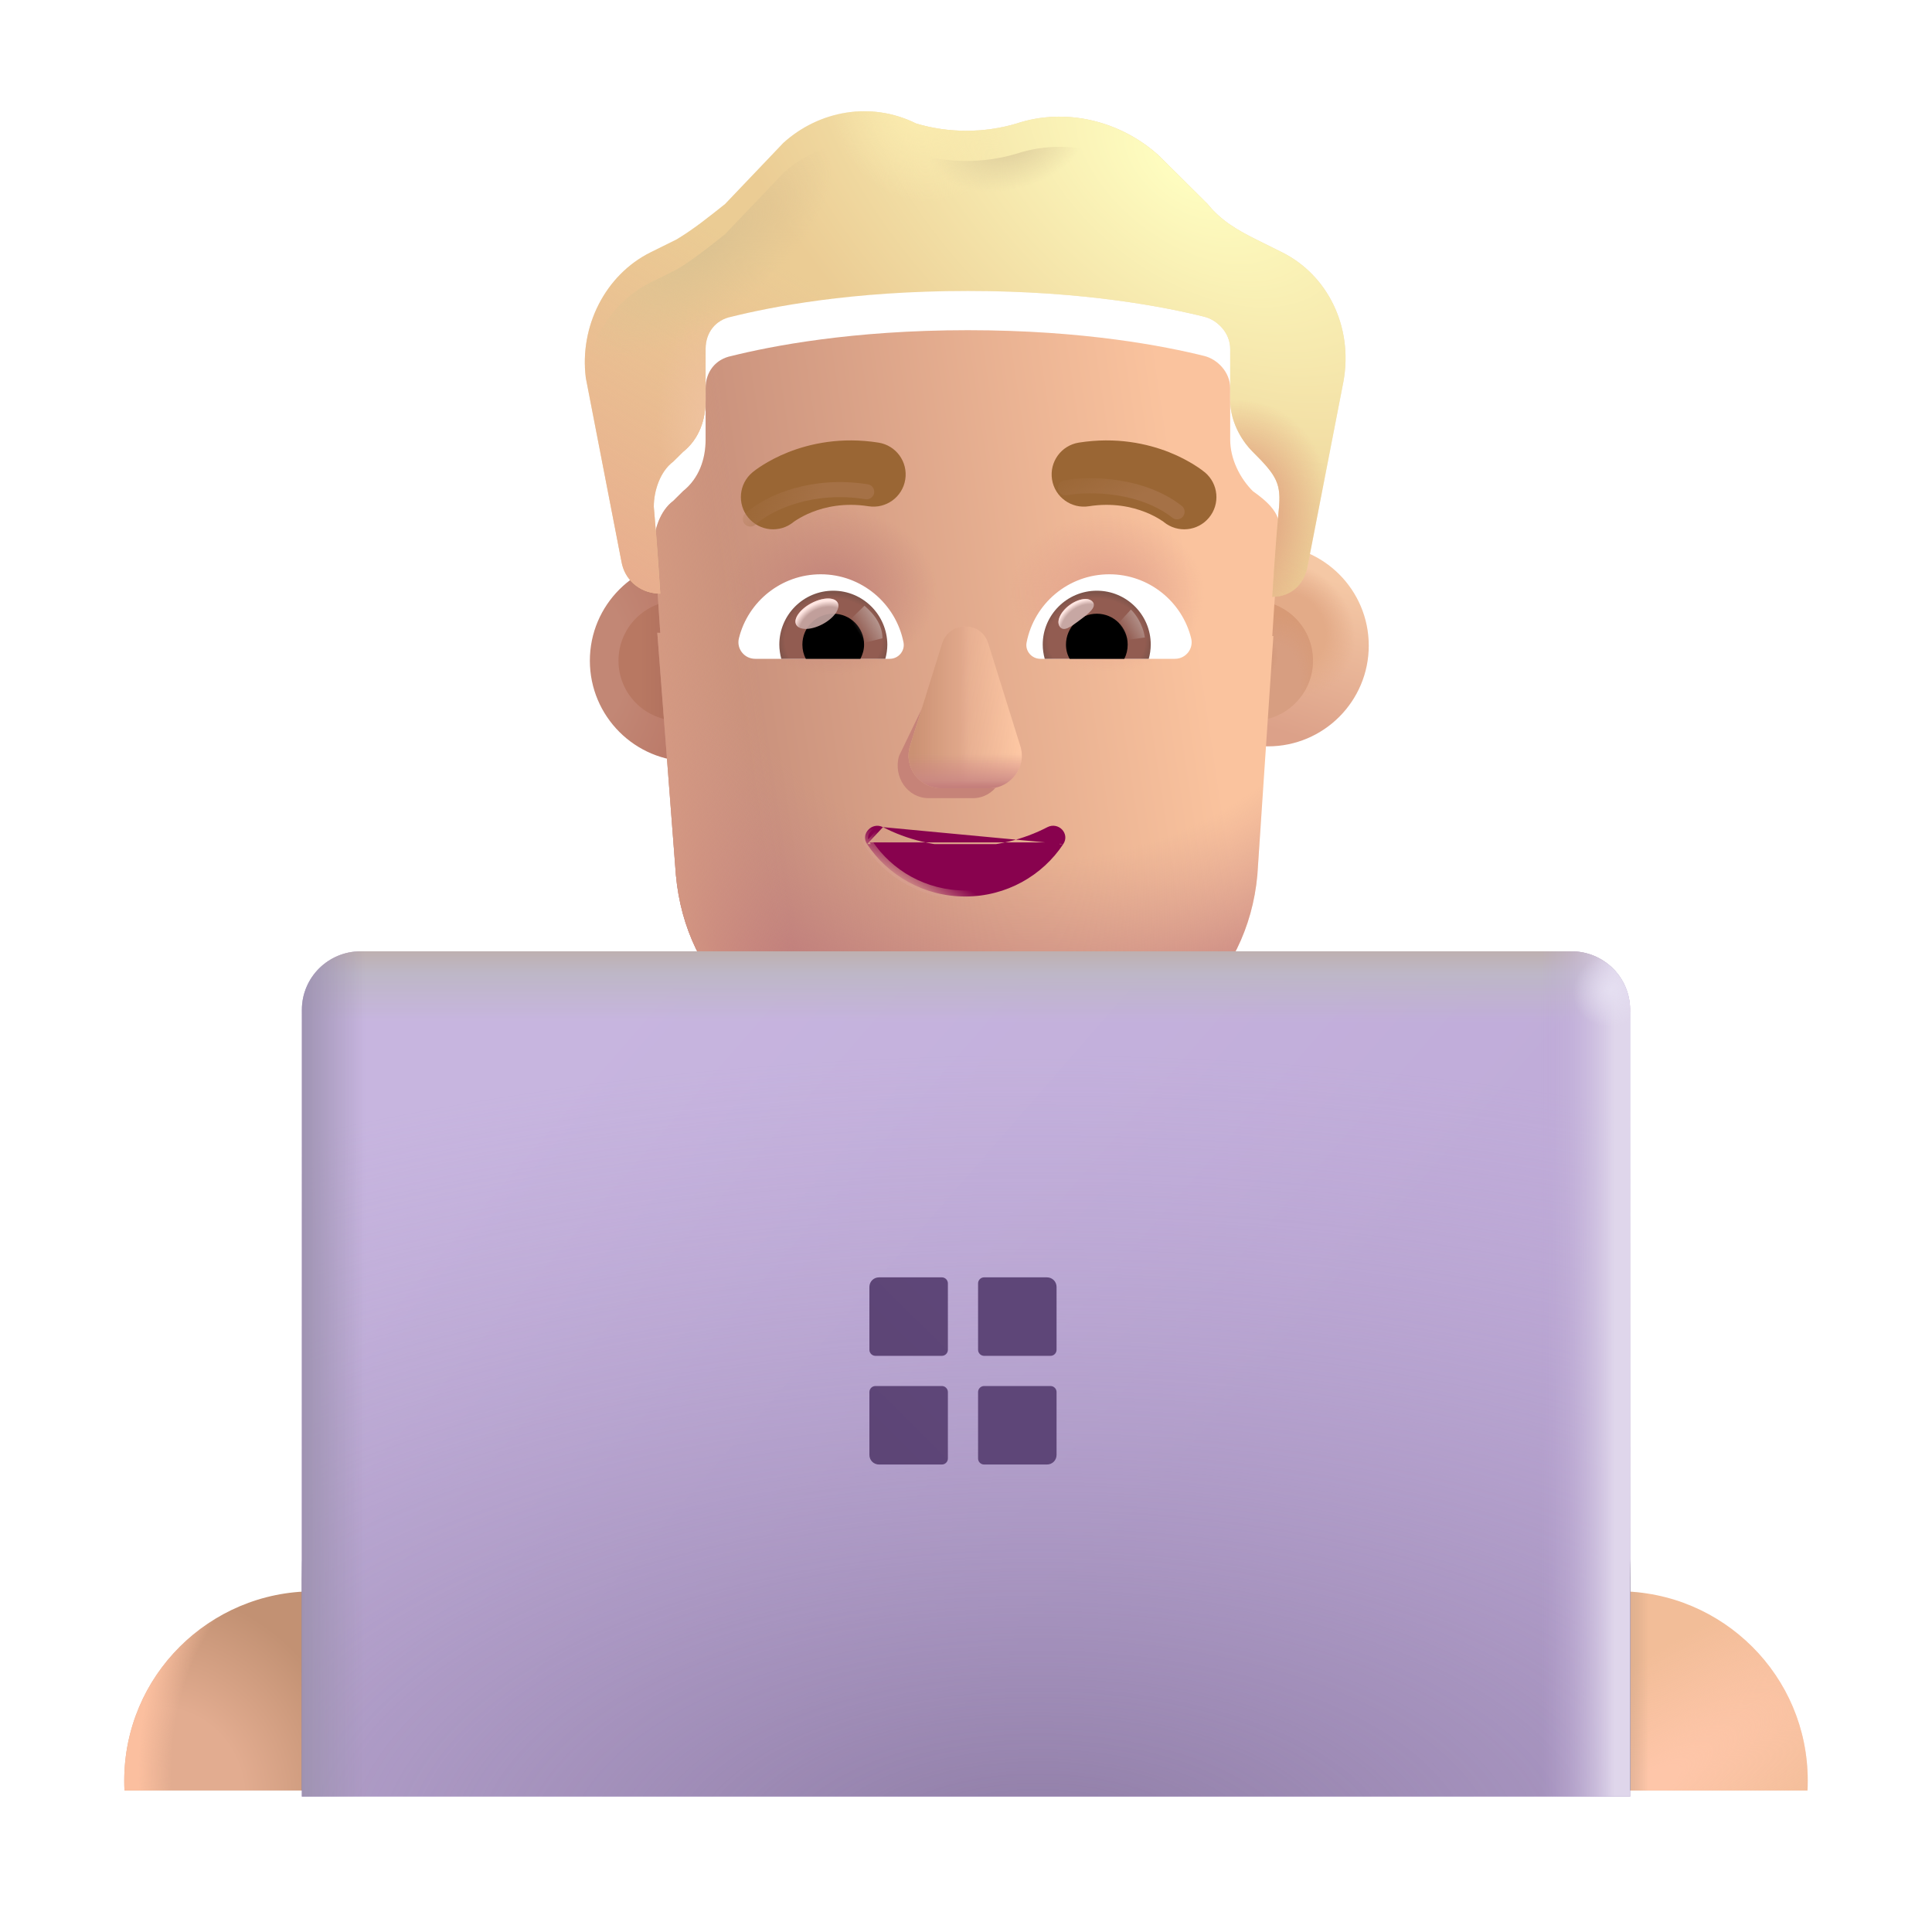 <svg width="32" height="32" viewBox="0 0 32 32" fill="none" xmlns="http://www.w3.org/2000/svg">
<path d="M8.329 29.657C8.332 29.603 8.333 29.549 8.333 29.494C8.333 27.762 6.928 26.357 5.195 26.357C3.462 26.357 2.058 27.762 2.058 29.494C2.058 29.549 2.059 29.603 2.062 29.657H8.329Z" fill="url(#paint0_radial_4002_2250)"/>
<path d="M8.329 29.657C8.332 29.603 8.333 29.549 8.333 29.494C8.333 27.762 6.928 26.357 5.195 26.357C3.462 26.357 2.058 27.762 2.058 29.494C2.058 29.549 2.059 29.603 2.062 29.657H8.329Z" fill="url(#paint1_radial_4002_2250)"/>
<path d="M29.938 29.657C29.941 29.603 29.942 29.549 29.942 29.494C29.942 27.762 28.538 26.357 26.805 26.357C25.072 26.357 23.667 27.762 23.667 29.494C23.667 29.549 23.669 29.603 23.671 29.657H29.938Z" fill="#F2BD98"/>
<path d="M29.938 29.657C29.941 29.603 29.942 29.549 29.942 29.494C29.942 27.762 28.538 26.357 26.805 26.357C25.072 26.357 23.667 27.762 23.667 29.494C23.667 29.549 23.669 29.603 23.671 29.657H29.938Z" fill="url(#paint2_radial_4002_2250)"/>
<path d="M29.938 29.657C29.941 29.603 29.942 29.549 29.942 29.494C29.942 27.762 28.538 26.357 26.805 26.357C25.072 26.357 23.667 27.762 23.667 29.494C23.667 29.549 23.669 29.603 23.671 29.657H29.938Z" fill="url(#paint3_linear_4002_2250)"/>
<path d="M16 15.157C9.93 15.157 5 20.077 5 26.157V29.657H27V26.157C27 20.077 22.07 15.157 16 15.157Z" fill="url(#paint4_linear_4002_2250)"/>
<path d="M8.98 17.657C6.54 19.687 5 22.747 5.01 26.157L5.03 29.657L9.03 29.637L8.98 17.657Z" fill="url(#paint5_linear_4002_2250)"/>
<path d="M23 17.667V29.647H27V26.147C27 22.737 25.44 19.687 23 17.667Z" fill="url(#paint6_linear_4002_2250)"/>
<g filter="url(#filter0_i_4002_2250)">
<circle cx="11.239" cy="10.943" r="1.669" fill="url(#paint7_radial_4002_2250)"/>
</g>
<g filter="url(#filter1_f_4002_2250)">
<circle cx="11.239" cy="10.943" r="0.995" fill="url(#paint8_linear_4002_2250)"/>
</g>
<g filter="url(#filter2_i_4002_2250)">
<circle cx="20.752" cy="10.943" r="1.669" fill="url(#paint9_linear_4002_2250)"/>
<circle cx="20.752" cy="10.943" r="1.669" fill="url(#paint10_radial_4002_2250)"/>
</g>
<g filter="url(#filter3_f_4002_2250)">
<circle cx="20.752" cy="10.943" r="0.995" fill="#D79E81"/>
<circle cx="20.752" cy="10.943" r="0.995" fill="url(#paint11_radial_4002_2250)"/>
<circle cx="20.752" cy="10.943" r="0.995" fill="url(#paint12_radial_4002_2250)"/>
</g>
<g filter="url(#filter4_i_4002_2250)">
<path d="M10.887 10.33C10.903 10.332 10.92 10.332 10.936 10.332C10.936 10.332 10.883 9.479 10.829 8.892C10.829 8.626 10.936 8.306 11.151 8.146L11.312 7.986C11.58 7.772 11.687 7.452 11.687 7.132V6.279C11.687 6.012 11.848 5.799 12.116 5.746C12.76 5.586 14.101 5.319 16.032 5.319C17.962 5.319 19.303 5.586 19.947 5.746C20.162 5.799 20.376 6.012 20.376 6.279V7.132C20.376 7.452 20.537 7.772 20.752 7.986C21.253 8.337 21.222 8.531 21.181 8.945C21.127 9.479 21.073 10.385 21.073 10.385C21.079 10.385 21.085 10.385 21.091 10.385L20.826 14.343C20.665 16.113 19.274 17.346 17.616 17.346H14.405C12.693 17.346 11.356 16.113 11.195 14.343L10.887 10.33Z" fill="url(#paint13_linear_4002_2250)"/>
<path d="M10.887 10.33C10.903 10.332 10.92 10.332 10.936 10.332C10.936 10.332 10.883 9.479 10.829 8.892C10.829 8.626 10.936 8.306 11.151 8.146L11.312 7.986C11.58 7.772 11.687 7.452 11.687 7.132V6.279C11.687 6.012 11.848 5.799 12.116 5.746C12.76 5.586 14.101 5.319 16.032 5.319C17.962 5.319 19.303 5.586 19.947 5.746C20.162 5.799 20.376 6.012 20.376 6.279V7.132C20.376 7.452 20.537 7.772 20.752 7.986C21.253 8.337 21.222 8.531 21.181 8.945C21.127 9.479 21.073 10.385 21.073 10.385C21.079 10.385 21.085 10.385 21.091 10.385L20.826 14.343C20.665 16.113 19.274 17.346 17.616 17.346H14.405C12.693 17.346 11.356 16.113 11.195 14.343L10.887 10.33Z" fill="url(#paint14_radial_4002_2250)"/>
<path d="M10.887 10.33C10.903 10.332 10.92 10.332 10.936 10.332C10.936 10.332 10.883 9.479 10.829 8.892C10.829 8.626 10.936 8.306 11.151 8.146L11.312 7.986C11.58 7.772 11.687 7.452 11.687 7.132V6.279C11.687 6.012 11.848 5.799 12.116 5.746C12.76 5.586 14.101 5.319 16.032 5.319C17.962 5.319 19.303 5.586 19.947 5.746C20.162 5.799 20.376 6.012 20.376 6.279V7.132C20.376 7.452 20.537 7.772 20.752 7.986C21.253 8.337 21.222 8.531 21.181 8.945C21.127 9.479 21.073 10.385 21.073 10.385C21.079 10.385 21.085 10.385 21.091 10.385L20.826 14.343C20.665 16.113 19.274 17.346 17.616 17.346H14.405C12.693 17.346 11.356 16.113 11.195 14.343L10.887 10.33Z" fill="url(#paint15_linear_4002_2250)"/>
<path d="M10.887 10.33C10.903 10.332 10.92 10.332 10.936 10.332C10.936 10.332 10.883 9.479 10.829 8.892C10.829 8.626 10.936 8.306 11.151 8.146L11.312 7.986C11.58 7.772 11.687 7.452 11.687 7.132V6.279C11.687 6.012 11.848 5.799 12.116 5.746C12.76 5.586 14.101 5.319 16.032 5.319C17.962 5.319 19.303 5.586 19.947 5.746C20.162 5.799 20.376 6.012 20.376 6.279V7.132C20.376 7.452 20.537 7.772 20.752 7.986C21.253 8.337 21.222 8.531 21.181 8.945C21.127 9.479 21.073 10.385 21.073 10.385C21.079 10.385 21.085 10.385 21.091 10.385L20.826 14.343C20.665 16.113 19.274 17.346 17.616 17.346H14.405C12.693 17.346 11.356 16.113 11.195 14.343L10.887 10.33Z" fill="url(#paint16_radial_4002_2250)"/>
<path d="M10.887 10.33C10.903 10.332 10.92 10.332 10.936 10.332C10.936 10.332 10.883 9.479 10.829 8.892C10.829 8.626 10.936 8.306 11.151 8.146L11.312 7.986C11.58 7.772 11.687 7.452 11.687 7.132V6.279C11.687 6.012 11.848 5.799 12.116 5.746C12.76 5.586 14.101 5.319 16.032 5.319C17.962 5.319 19.303 5.586 19.947 5.746C20.162 5.799 20.376 6.012 20.376 6.279V7.132C20.376 7.452 20.537 7.772 20.752 7.986C21.253 8.337 21.222 8.531 21.181 8.945C21.127 9.479 21.073 10.385 21.073 10.385C21.079 10.385 21.085 10.385 21.091 10.385L20.826 14.343C20.665 16.113 19.274 17.346 17.616 17.346H14.405C12.693 17.346 11.356 16.113 11.195 14.343L10.887 10.33Z" fill="url(#paint17_radial_4002_2250)"/>
</g>
<g filter="url(#filter5_i_4002_2250)">
<path d="M20.805 4.466L21.234 4.679C21.985 5.052 22.414 5.906 22.253 6.812L21.663 9.852C21.611 10.166 21.403 10.377 21.091 10.385C21.085 10.385 21.079 10.385 21.073 10.385C21.073 10.385 21.127 9.479 21.181 8.945C21.224 8.512 21.149 8.38 20.752 7.986C20.537 7.772 20.376 7.452 20.376 7.132V6.279C20.376 6.012 20.162 5.799 19.947 5.746C19.303 5.586 17.963 5.319 16.032 5.319C14.101 5.319 12.76 5.586 12.116 5.746C11.848 5.799 11.687 6.012 11.687 6.279V7.132C11.687 7.452 11.58 7.772 11.312 7.986L11.151 8.146C10.936 8.306 10.829 8.626 10.829 8.892C10.883 9.479 10.936 10.332 10.936 10.332C10.92 10.332 10.903 10.332 10.887 10.33C10.588 10.31 10.344 10.102 10.293 9.799L9.703 6.759C9.595 5.906 10.025 5.052 10.775 4.679L11.205 4.466C11.473 4.306 11.741 4.093 12.009 3.879L12.975 2.866C13.565 2.333 14.423 2.173 15.174 2.546C15.71 2.706 16.3 2.706 16.836 2.546C17.641 2.279 18.552 2.493 19.196 3.079L20.001 3.879C20.215 4.146 20.483 4.306 20.805 4.466Z" fill="#EBCC94"/>
<path d="M20.805 4.466L21.234 4.679C21.985 5.052 22.414 5.906 22.253 6.812L21.663 9.852C21.611 10.166 21.403 10.377 21.091 10.385C21.085 10.385 21.079 10.385 21.073 10.385C21.073 10.385 21.127 9.479 21.181 8.945C21.224 8.512 21.149 8.38 20.752 7.986C20.537 7.772 20.376 7.452 20.376 7.132V6.279C20.376 6.012 20.162 5.799 19.947 5.746C19.303 5.586 17.963 5.319 16.032 5.319C14.101 5.319 12.76 5.586 12.116 5.746C11.848 5.799 11.687 6.012 11.687 6.279V7.132C11.687 7.452 11.58 7.772 11.312 7.986L11.151 8.146C10.936 8.306 10.829 8.626 10.829 8.892C10.883 9.479 10.936 10.332 10.936 10.332C10.92 10.332 10.903 10.332 10.887 10.33C10.588 10.31 10.344 10.102 10.293 9.799L9.703 6.759C9.595 5.906 10.025 5.052 10.775 4.679L11.205 4.466C11.473 4.306 11.741 4.093 12.009 3.879L12.975 2.866C13.565 2.333 14.423 2.173 15.174 2.546C15.71 2.706 16.3 2.706 16.836 2.546C17.641 2.279 18.552 2.493 19.196 3.079L20.001 3.879C20.215 4.146 20.483 4.306 20.805 4.466Z" fill="url(#paint18_radial_4002_2250)"/>
<path d="M20.805 4.466L21.234 4.679C21.985 5.052 22.414 5.906 22.253 6.812L21.663 9.852C21.611 10.166 21.403 10.377 21.091 10.385C21.085 10.385 21.079 10.385 21.073 10.385C21.073 10.385 21.127 9.479 21.181 8.945C21.224 8.512 21.149 8.38 20.752 7.986C20.537 7.772 20.376 7.452 20.376 7.132V6.279C20.376 6.012 20.162 5.799 19.947 5.746C19.303 5.586 17.963 5.319 16.032 5.319C14.101 5.319 12.76 5.586 12.116 5.746C11.848 5.799 11.687 6.012 11.687 6.279V7.132C11.687 7.452 11.58 7.772 11.312 7.986L11.151 8.146C10.936 8.306 10.829 8.626 10.829 8.892C10.883 9.479 10.936 10.332 10.936 10.332C10.92 10.332 10.903 10.332 10.887 10.33C10.588 10.31 10.344 10.102 10.293 9.799L9.703 6.759C9.595 5.906 10.025 5.052 10.775 4.679L11.205 4.466C11.473 4.306 11.741 4.093 12.009 3.879L12.975 2.866C13.565 2.333 14.423 2.173 15.174 2.546C15.71 2.706 16.3 2.706 16.836 2.546C17.641 2.279 18.552 2.493 19.196 3.079L20.001 3.879C20.215 4.146 20.483 4.306 20.805 4.466Z" fill="url(#paint19_linear_4002_2250)"/>
<path d="M20.805 4.466L21.234 4.679C21.985 5.052 22.414 5.906 22.253 6.812L21.663 9.852C21.611 10.166 21.403 10.377 21.091 10.385C21.085 10.385 21.079 10.385 21.073 10.385C21.073 10.385 21.127 9.479 21.181 8.945C21.224 8.512 21.149 8.38 20.752 7.986C20.537 7.772 20.376 7.452 20.376 7.132V6.279C20.376 6.012 20.162 5.799 19.947 5.746C19.303 5.586 17.963 5.319 16.032 5.319C14.101 5.319 12.76 5.586 12.116 5.746C11.848 5.799 11.687 6.012 11.687 6.279V7.132C11.687 7.452 11.58 7.772 11.312 7.986L11.151 8.146C10.936 8.306 10.829 8.626 10.829 8.892C10.883 9.479 10.936 10.332 10.936 10.332C10.92 10.332 10.903 10.332 10.887 10.33C10.588 10.31 10.344 10.102 10.293 9.799L9.703 6.759C9.595 5.906 10.025 5.052 10.775 4.679L11.205 4.466C11.473 4.306 11.741 4.093 12.009 3.879L12.975 2.866C13.565 2.333 14.423 2.173 15.174 2.546C15.71 2.706 16.3 2.706 16.836 2.546C17.641 2.279 18.552 2.493 19.196 3.079L20.001 3.879C20.215 4.146 20.483 4.306 20.805 4.466Z" fill="url(#paint20_radial_4002_2250)"/>
<path d="M20.805 4.466L21.234 4.679C21.985 5.052 22.414 5.906 22.253 6.812L21.663 9.852C21.611 10.166 21.403 10.377 21.091 10.385C21.085 10.385 21.079 10.385 21.073 10.385C21.073 10.385 21.127 9.479 21.181 8.945C21.224 8.512 21.149 8.38 20.752 7.986C20.537 7.772 20.376 7.452 20.376 7.132V6.279C20.376 6.012 20.162 5.799 19.947 5.746C19.303 5.586 17.963 5.319 16.032 5.319C14.101 5.319 12.76 5.586 12.116 5.746C11.848 5.799 11.687 6.012 11.687 6.279V7.132C11.687 7.452 11.58 7.772 11.312 7.986L11.151 8.146C10.936 8.306 10.829 8.626 10.829 8.892C10.883 9.479 10.936 10.332 10.936 10.332C10.92 10.332 10.903 10.332 10.887 10.33C10.588 10.31 10.344 10.102 10.293 9.799L9.703 6.759C9.595 5.906 10.025 5.052 10.775 4.679L11.205 4.466C11.473 4.306 11.741 4.093 12.009 3.879L12.975 2.866C13.565 2.333 14.423 2.173 15.174 2.546C15.71 2.706 16.3 2.706 16.836 2.546C17.641 2.279 18.552 2.493 19.196 3.079L20.001 3.879C20.215 4.146 20.483 4.306 20.805 4.466Z" fill="url(#paint21_radial_4002_2250)"/>
<path d="M20.805 4.466L21.234 4.679C21.985 5.052 22.414 5.906 22.253 6.812L21.663 9.852C21.611 10.166 21.403 10.377 21.091 10.385C21.085 10.385 21.079 10.385 21.073 10.385C21.073 10.385 21.127 9.479 21.181 8.945C21.224 8.512 21.149 8.38 20.752 7.986C20.537 7.772 20.376 7.452 20.376 7.132V6.279C20.376 6.012 20.162 5.799 19.947 5.746C19.303 5.586 17.963 5.319 16.032 5.319C14.101 5.319 12.76 5.586 12.116 5.746C11.848 5.799 11.687 6.012 11.687 6.279V7.132C11.687 7.452 11.58 7.772 11.312 7.986L11.151 8.146C10.936 8.306 10.829 8.626 10.829 8.892C10.883 9.479 10.936 10.332 10.936 10.332C10.92 10.332 10.903 10.332 10.887 10.33C10.588 10.31 10.344 10.102 10.293 9.799L9.703 6.759C9.595 5.906 10.025 5.052 10.775 4.679L11.205 4.466C11.473 4.306 11.741 4.093 12.009 3.879L12.975 2.866C13.565 2.333 14.423 2.173 15.174 2.546C15.71 2.706 16.3 2.706 16.836 2.546C17.641 2.279 18.552 2.493 19.196 3.079L20.001 3.879C20.215 4.146 20.483 4.306 20.805 4.466Z" fill="url(#paint22_radial_4002_2250)"/>
</g>
<path d="M20.805 4.466L21.234 4.679C21.985 5.052 22.414 5.906 22.253 6.812L21.663 9.852C21.611 10.166 21.403 10.377 21.091 10.385C21.085 10.385 21.079 10.385 21.073 10.385C21.073 10.385 21.127 9.479 21.181 8.945C21.224 8.512 21.149 8.38 20.752 7.986C20.537 7.772 20.376 7.452 20.376 7.132V6.279C20.376 6.012 20.162 5.799 19.947 5.746C19.303 5.586 17.963 5.319 16.032 5.319C14.101 5.319 12.76 5.586 12.116 5.746C11.848 5.799 11.687 6.012 11.687 6.279V7.132C11.687 7.452 11.58 7.772 11.312 7.986L11.151 8.146C10.936 8.306 10.829 8.626 10.829 8.892C10.883 9.479 10.936 10.332 10.936 10.332C10.92 10.332 10.903 10.332 10.887 10.33C10.588 10.31 10.344 10.102 10.293 9.799L9.703 6.759C9.595 5.906 10.025 5.052 10.775 4.679L11.205 4.466C11.473 4.306 11.741 4.093 12.009 3.879L12.975 2.866C13.565 2.333 14.423 2.173 15.174 2.546C15.71 2.706 16.3 2.706 16.836 2.546C17.641 2.279 18.552 2.493 19.196 3.079L20.001 3.879C20.215 4.146 20.483 4.306 20.805 4.466Z" fill="url(#paint23_radial_4002_2250)"/>
<path d="M20.805 4.466L21.234 4.679C21.985 5.052 22.414 5.906 22.253 6.812L21.663 9.852C21.611 10.166 21.403 10.377 21.091 10.385C21.085 10.385 21.079 10.385 21.073 10.385C21.073 10.385 21.127 9.479 21.181 8.945C21.224 8.512 21.149 8.38 20.752 7.986C20.537 7.772 20.376 7.452 20.376 7.132V6.279C20.376 6.012 20.162 5.799 19.947 5.746C19.303 5.586 17.963 5.319 16.032 5.319C14.101 5.319 12.76 5.586 12.116 5.746C11.848 5.799 11.687 6.012 11.687 6.279V7.132C11.687 7.452 11.58 7.772 11.312 7.986L11.151 8.146C10.936 8.306 10.829 8.626 10.829 8.892C10.883 9.479 10.936 10.332 10.936 10.332C10.92 10.332 10.903 10.332 10.887 10.33C10.588 10.31 10.344 10.102 10.293 9.799L9.703 6.759C9.595 5.906 10.025 5.052 10.775 4.679L11.205 4.466C11.473 4.306 11.741 4.093 12.009 3.879L12.975 2.866C13.565 2.333 14.423 2.173 15.174 2.546C15.71 2.706 16.3 2.706 16.836 2.546C17.641 2.279 18.552 2.493 19.196 3.079L20.001 3.879C20.215 4.146 20.483 4.306 20.805 4.466Z" fill="url(#paint24_radial_4002_2250)"/>
<g filter="url(#filter6_f_4002_2250)">
<path d="M15.711 10.821L14.891 12.52C14.79 12.87 15.034 13.22 15.379 13.22H16.116C16.462 13.22 16.706 12.865 16.604 12.52L16.106 10.821C15.999 10.444 15.823 10.444 15.711 10.821Z" fill="#C68378"/>
</g>
<g filter="url(#filter7_f_4002_2250)">
<path d="M15.604 10.658L15.073 12.357C14.965 12.707 15.225 13.056 15.594 13.056H16.38C16.748 13.056 17.009 12.701 16.9 12.357L16.369 10.658C16.255 10.281 15.724 10.281 15.604 10.658Z" fill="#E4AC8F"/>
<path d="M15.604 10.658L15.073 12.357C14.965 12.707 15.225 13.056 15.594 13.056H16.38C16.748 13.056 17.009 12.701 16.9 12.357L16.369 10.658C16.255 10.281 15.724 10.281 15.604 10.658Z" fill="url(#paint25_linear_4002_2250)"/>
<path d="M15.604 10.658L15.073 12.357C14.965 12.707 15.225 13.056 15.594 13.056H16.38C16.748 13.056 17.009 12.701 16.9 12.357L16.369 10.658C16.255 10.281 15.724 10.281 15.604 10.658Z" fill="url(#paint26_linear_4002_2250)"/>
<path d="M15.604 10.658L15.073 12.357C14.965 12.707 15.225 13.056 15.594 13.056H16.38C16.748 13.056 17.009 12.701 16.9 12.357L16.369 10.658C16.255 10.281 15.724 10.281 15.604 10.658Z" fill="url(#paint27_linear_4002_2250)"/>
</g>
<path d="M15.604 10.658L15.073 12.357C14.965 12.707 15.225 13.056 15.594 13.056H16.38C16.748 13.056 17.009 12.701 16.9 12.357L16.369 10.658C16.255 10.281 15.724 10.281 15.604 10.658Z" fill="url(#paint28_linear_4002_2250)"/>
<path d="M14.625 13.7L14.625 13.7C15.018 13.905 15.487 14.023 15.987 14.023C16.491 14.023 16.955 13.905 17.349 13.7L17.349 13.7L17.349 13.7C17.439 13.654 17.534 13.681 17.59 13.739C17.648 13.799 17.669 13.894 17.611 13.981M14.625 13.7L17.57 13.953M14.625 13.7L14.624 13.7C14.534 13.654 14.439 13.682 14.383 13.742C14.326 13.801 14.304 13.896 14.362 13.981M14.625 13.7L14.404 13.953M17.611 13.981C17.611 13.981 17.611 13.981 17.611 13.981L17.57 13.953M17.611 13.981C17.611 13.981 17.611 13.981 17.611 13.981L17.57 13.953M17.611 13.981C17.267 14.502 16.669 14.849 15.987 14.849C15.305 14.849 14.706 14.502 14.362 13.981M17.57 13.953C17.235 14.461 16.651 14.799 15.987 14.799C15.322 14.799 14.739 14.461 14.404 13.953M14.362 13.981C14.363 13.981 14.363 13.982 14.363 13.982L14.404 13.953M14.362 13.981C14.362 13.981 14.362 13.981 14.362 13.981L14.404 13.953" fill="#88024E" stroke="url(#paint29_linear_4002_2250)" stroke-width="0.1"/>
<g filter="url(#filter8_i_4002_2250)">
<path d="M19.706 8.223L19.705 8.222L19.703 8.221L19.698 8.217L19.686 8.208C19.677 8.2 19.665 8.191 19.65 8.18C19.621 8.159 19.581 8.131 19.531 8.1C19.432 8.038 19.291 7.96 19.112 7.889C18.753 7.748 18.24 7.633 17.619 7.731C17.328 7.777 17.129 8.05 17.175 8.342C17.221 8.633 17.494 8.831 17.786 8.785C18.183 8.723 18.502 8.796 18.719 8.882C18.829 8.925 18.912 8.972 18.965 9.005C18.991 9.021 19.01 9.034 19.02 9.041C19.024 9.044 19.026 9.047 19.027 9.047C19.254 9.232 19.587 9.2 19.774 8.975C19.963 8.749 19.932 8.412 19.706 8.223Z" fill="#9A6634"/>
</g>
<g filter="url(#filter9_i_4002_2250)">
<path d="M12.213 8.224L12.214 8.223L12.215 8.222L12.217 8.221L12.221 8.217L12.233 8.208C12.243 8.2 12.255 8.191 12.269 8.18C12.299 8.159 12.338 8.131 12.388 8.1C12.488 8.038 12.629 7.96 12.808 7.889C13.167 7.748 13.68 7.633 14.3 7.731C14.592 7.777 14.79 8.05 14.744 8.342C14.698 8.633 14.425 8.831 14.134 8.785C13.736 8.723 13.418 8.796 13.2 8.882C13.091 8.925 13.008 8.972 12.955 9.005C12.928 9.021 12.91 9.034 12.9 9.041C12.896 9.044 12.893 9.047 12.892 9.047C12.666 9.232 12.333 9.2 12.145 8.975C11.956 8.749 11.987 8.412 12.213 8.224Z" fill="#9A6634"/>
</g>
<path d="M18.374 9.512C19.027 9.512 19.579 9.963 19.729 10.571C19.773 10.745 19.64 10.912 19.461 10.912H17.231C17.089 10.912 16.975 10.782 17.004 10.64C17.129 9.999 17.693 9.512 18.374 9.512Z" fill="white"/>
<path d="M18.167 9.784C18.662 9.784 19.06 10.186 19.06 10.676C19.06 10.758 19.047 10.839 19.027 10.912H17.304C17.283 10.835 17.271 10.758 17.271 10.676C17.271 10.186 17.673 9.784 18.167 9.784Z" fill="url(#paint30_radial_4002_2250)"/>
<path d="M17.656 10.677C17.656 10.393 17.884 10.165 18.167 10.165C18.451 10.165 18.678 10.393 18.678 10.677C18.678 10.762 18.658 10.843 18.622 10.912H17.717C17.677 10.843 17.656 10.762 17.656 10.677Z" fill="black"/>
<g filter="url(#filter10_f_4002_2250)">
<path d="M18.102 9.973C18.165 10.058 18.032 10.162 17.881 10.274C17.73 10.387 17.618 10.467 17.555 10.382C17.491 10.297 17.562 10.136 17.713 10.024C17.864 9.911 18.038 9.888 18.102 9.973Z" fill="#C7A7A3"/>
<path d="M18.102 9.973C18.165 10.058 18.032 10.162 17.881 10.274C17.73 10.387 17.618 10.467 17.555 10.382C17.491 10.297 17.562 10.136 17.713 10.024C17.864 9.911 18.038 9.888 18.102 9.973Z" fill="url(#paint31_radial_4002_2250)"/>
</g>
<g filter="url(#filter11_f_4002_2250)">
<path d="M18.962 10.559C18.929 10.328 18.794 10.155 18.731 10.096L18.471 10.382L18.588 10.61L18.962 10.559Z" fill="url(#paint32_linear_4002_2250)"/>
</g>
<path d="M13.594 9.512C12.941 9.512 12.389 9.963 12.239 10.571C12.195 10.745 12.329 10.912 12.507 10.912H14.738C14.879 10.912 14.993 10.782 14.965 10.64C14.839 9.999 14.271 9.512 13.594 9.512Z" fill="white"/>
<path d="M13.801 9.784C13.306 9.784 12.908 10.186 12.908 10.676C12.908 10.758 12.921 10.839 12.941 10.912H14.664C14.685 10.835 14.697 10.758 14.697 10.676C14.693 10.186 14.295 9.784 13.801 9.784Z" fill="url(#paint33_radial_4002_2250)"/>
<path d="M14.312 10.677C14.312 10.393 14.085 10.165 13.801 10.165C13.517 10.165 13.29 10.393 13.29 10.677C13.29 10.762 13.31 10.843 13.347 10.912H14.251C14.287 10.843 14.312 10.762 14.312 10.677Z" fill="black"/>
<g filter="url(#filter12_f_4002_2250)">
<path d="M14.616 10.572C14.616 10.283 14.381 10.091 14.318 10.033L14.03 10.312L14.207 10.673L14.616 10.572Z" fill="url(#paint34_linear_4002_2250)"/>
</g>
<g filter="url(#filter13_f_4002_2250)">
<ellipse cx="13.531" cy="10.165" rx="0.389" ry="0.197" transform="rotate(-27.914 13.531 10.165)" fill="#C7A7A3" fill-opacity="0.9"/>
<ellipse cx="13.531" cy="10.165" rx="0.389" ry="0.197" transform="rotate(-27.914 13.531 10.165)" fill="url(#paint35_radial_4002_2250)"/>
</g>
<g filter="url(#filter14_f_4002_2250)">
<path d="M17.647 8.079C18.077 8.004 18.916 8.025 19.496 8.477" stroke="url(#paint36_linear_4002_2250)" stroke-width="0.25" stroke-linecap="round"/>
</g>
<g filter="url(#filter15_f_4002_2250)">
<path d="M12.428 8.597C12.755 8.308 13.47 8.004 14.355 8.145" stroke="url(#paint37_linear_4002_2250)" stroke-width="0.25" stroke-linecap="round"/>
</g>
<g filter="url(#filter16_i_4002_2250)">
<path d="M26.03 15.657H5.97C5.44 15.657 5 16.087 5 16.627V29.657H27V16.627C27 16.087 26.56 15.657 26.03 15.657Z" fill="url(#paint38_linear_4002_2250)"/>
<path d="M26.03 15.657H5.97C5.44 15.657 5 16.087 5 16.627V29.657H27V16.627C27 16.087 26.56 15.657 26.03 15.657Z" fill="url(#paint39_radial_4002_2250)"/>
<path d="M26.03 15.657H5.97C5.44 15.657 5 16.087 5 16.627V29.657H27V16.627C27 16.087 26.56 15.657 26.03 15.657Z" fill="url(#paint40_linear_4002_2250)"/>
<path d="M26.03 15.657H5.97C5.44 15.657 5 16.087 5 16.627V29.657H27V16.627C27 16.087 26.56 15.657 26.03 15.657Z" fill="url(#paint41_linear_4002_2250)"/>
<path d="M26.03 15.657H5.97C5.44 15.657 5 16.087 5 16.627V29.657H27V16.627C27 16.087 26.56 15.657 26.03 15.657Z" fill="url(#paint42_linear_4002_2250)"/>
<path d="M26.03 15.657H5.97C5.44 15.657 5 16.087 5 16.627V29.657H27V16.627C27 16.087 26.56 15.657 26.03 15.657Z" fill="url(#paint43_radial_4002_2250)"/>
</g>
<g filter="url(#filter17_dii_4002_2250)">
<path d="M16.25 22.307C16.25 22.362 16.295 22.407 16.35 22.407H17.45C17.505 22.407 17.55 22.362 17.55 22.307V21.267C17.55 21.177 17.48 21.107 17.39 21.107H16.35C16.295 21.107 16.25 21.152 16.25 21.207V22.307Z" fill="#5E4678"/>
</g>
<g filter="url(#filter18_dii_4002_2250)">
<path d="M16.35 22.907C16.295 22.907 16.25 22.952 16.25 23.007V24.107C16.25 24.163 16.295 24.207 16.35 24.207H17.39C17.48 24.207 17.55 24.137 17.55 24.047V23.007C17.55 22.952 17.505 22.907 17.45 22.907H16.35Z" fill="#5E4678"/>
</g>
<g filter="url(#filter19_dii_4002_2250)">
<path d="M15.65 22.407C15.705 22.407 15.75 22.362 15.75 22.307V21.207C15.75 21.152 15.705 21.107 15.65 21.107H14.61C14.52 21.107 14.45 21.177 14.45 21.267V22.307C14.45 22.362 14.495 22.407 14.55 22.407H15.65Z" fill="url(#paint44_linear_4002_2250)"/>
</g>
<g filter="url(#filter20_dii_4002_2250)">
<path d="M15.75 23.007C15.75 22.952 15.705 22.907 15.65 22.907H14.55C14.495 22.907 14.45 22.952 14.45 23.007V24.047C14.45 24.137 14.52 24.207 14.61 24.207H15.65C15.705 24.207 15.75 24.163 15.75 24.107V23.007Z" fill="url(#paint45_linear_4002_2250)"/>
</g>
<defs>
<filter id="filter0_i_4002_2250" x="9.57" y="9.274" width="3.539" height="3.339" filterUnits="userSpaceOnUse" color-interpolation-filters="sRGB">
<feFlood flood-opacity="0" result="BackgroundImageFix"/>
<feBlend mode="normal" in="SourceGraphic" in2="BackgroundImageFix" result="shape"/>
<feColorMatrix in="SourceAlpha" type="matrix" values="0 0 0 0 0 0 0 0 0 0 0 0 0 0 0 0 0 0 127 0" result="hardAlpha"/>
<feOffset dx="0.2"/>
<feGaussianBlur stdDeviation="0.2"/>
<feComposite in2="hardAlpha" operator="arithmetic" k2="-1" k3="1"/>
<feColorMatrix type="matrix" values="0 0 0 0 0.867 0 0 0 0 0.643 0 0 0 0 0.533 0 0 0 1 0"/>
<feBlend mode="normal" in2="shape" result="effect1_innerShadow_4002_2250"/>
</filter>
<filter id="filter1_f_4002_2250" x="9.744" y="9.448" width="2.99" height="2.99" filterUnits="userSpaceOnUse" color-interpolation-filters="sRGB">
<feFlood flood-opacity="0" result="BackgroundImageFix"/>
<feBlend mode="normal" in="SourceGraphic" in2="BackgroundImageFix" result="shape"/>
<feGaussianBlur stdDeviation="0.25" result="effect1_foregroundBlur_4002_2250"/>
</filter>
<filter id="filter2_i_4002_2250" x="19.082" y="9.024" width="3.589" height="3.589" filterUnits="userSpaceOnUse" color-interpolation-filters="sRGB">
<feFlood flood-opacity="0" result="BackgroundImageFix"/>
<feBlend mode="normal" in="SourceGraphic" in2="BackgroundImageFix" result="shape"/>
<feColorMatrix in="SourceAlpha" type="matrix" values="0 0 0 0 0 0 0 0 0 0 0 0 0 0 0 0 0 0 127 0" result="hardAlpha"/>
<feOffset dx="0.25" dy="-0.25"/>
<feGaussianBlur stdDeviation="0.25"/>
<feComposite in2="hardAlpha" operator="arithmetic" k2="-1" k3="1"/>
<feColorMatrix type="matrix" values="0 0 0 0 0.769 0 0 0 0 0.529 0 0 0 0 0.506 0 0 0 1 0"/>
<feBlend mode="normal" in2="shape" result="effect1_innerShadow_4002_2250"/>
</filter>
<filter id="filter3_f_4002_2250" x="19.257" y="9.448" width="2.99" height="2.99" filterUnits="userSpaceOnUse" color-interpolation-filters="sRGB">
<feFlood flood-opacity="0" result="BackgroundImageFix"/>
<feBlend mode="normal" in="SourceGraphic" in2="BackgroundImageFix" result="shape"/>
<feGaussianBlur stdDeviation="0.25" result="effect1_foregroundBlur_4002_2250"/>
</filter>
<filter id="filter4_i_4002_2250" x="10.829" y="5.319" width="10.373" height="12.177" filterUnits="userSpaceOnUse" color-interpolation-filters="sRGB">
<feFlood flood-opacity="0" result="BackgroundImageFix"/>
<feBlend mode="normal" in="SourceGraphic" in2="BackgroundImageFix" result="shape"/>
<feColorMatrix in="SourceAlpha" type="matrix" values="0 0 0 0 0 0 0 0 0 0 0 0 0 0 0 0 0 0 127 0" result="hardAlpha"/>
<feOffset dy="0.15"/>
<feGaussianBlur stdDeviation="0.15"/>
<feComposite in2="hardAlpha" operator="arithmetic" k2="-1" k3="1"/>
<feColorMatrix type="matrix" values="0 0 0 0 0.753 0 0 0 0 0.502 0 0 0 0 0.349 0 0 0 1 0"/>
<feBlend mode="normal" in2="shape" result="effect1_innerShadow_4002_2250"/>
</filter>
<filter id="filter5_i_4002_2250" x="9.686" y="1.843" width="12.601" height="8.543" filterUnits="userSpaceOnUse" color-interpolation-filters="sRGB">
<feFlood flood-opacity="0" result="BackgroundImageFix"/>
<feBlend mode="normal" in="SourceGraphic" in2="BackgroundImageFix" result="shape"/>
<feColorMatrix in="SourceAlpha" type="matrix" values="0 0 0 0 0 0 0 0 0 0 0 0 0 0 0 0 0 0 127 0" result="hardAlpha"/>
<feOffset dy="-0.5"/>
<feGaussianBlur stdDeviation="0.375"/>
<feComposite in2="hardAlpha" operator="arithmetic" k2="-1" k3="1"/>
<feColorMatrix type="matrix" values="0 0 0 0 0.859 0 0 0 0 0.69 0 0 0 0 0.533 0 0 0 1 0"/>
<feBlend mode="normal" in2="shape" result="effect1_innerShadow_4002_2250"/>
</filter>
<filter id="filter6_f_4002_2250" x="14.118" y="9.789" width="3.26" height="4.181" filterUnits="userSpaceOnUse" color-interpolation-filters="sRGB">
<feFlood flood-opacity="0" result="BackgroundImageFix"/>
<feBlend mode="normal" in="SourceGraphic" in2="BackgroundImageFix" result="shape"/>
<feGaussianBlur stdDeviation="0.375" result="effect1_foregroundBlur_4002_2250"/>
</filter>
<filter id="filter7_f_4002_2250" x="14.798" y="10.126" width="2.377" height="3.181" filterUnits="userSpaceOnUse" color-interpolation-filters="sRGB">
<feFlood flood-opacity="0" result="BackgroundImageFix"/>
<feBlend mode="normal" in="SourceGraphic" in2="BackgroundImageFix" result="shape"/>
<feGaussianBlur stdDeviation="0.125" result="effect1_foregroundBlur_4002_2250"/>
</filter>
<filter id="filter8_i_4002_2250" x="17.169" y="7.295" width="2.979" height="1.873" filterUnits="userSpaceOnUse" color-interpolation-filters="sRGB">
<feFlood flood-opacity="0" result="BackgroundImageFix"/>
<feBlend mode="normal" in="SourceGraphic" in2="BackgroundImageFix" result="shape"/>
<feColorMatrix in="SourceAlpha" type="matrix" values="0 0 0 0 0 0 0 0 0 0 0 0 0 0 0 0 0 0 127 0" result="hardAlpha"/>
<feOffset dx="0.25" dy="-0.4"/>
<feGaussianBlur stdDeviation="0.3"/>
<feComposite in2="hardAlpha" operator="arithmetic" k2="-1" k3="1"/>
<feColorMatrix type="matrix" values="0 0 0 0 0.475 0 0 0 0 0.263 0 0 0 0 0.169 0 0 0 1 0"/>
<feBlend mode="normal" in2="shape" result="effect1_innerShadow_4002_2250"/>
</filter>
<filter id="filter9_i_4002_2250" x="12.021" y="7.295" width="2.98" height="1.873" filterUnits="userSpaceOnUse" color-interpolation-filters="sRGB">
<feFlood flood-opacity="0" result="BackgroundImageFix"/>
<feBlend mode="normal" in="SourceGraphic" in2="BackgroundImageFix" result="shape"/>
<feColorMatrix in="SourceAlpha" type="matrix" values="0 0 0 0 0 0 0 0 0 0 0 0 0 0 0 0 0 0 127 0" result="hardAlpha"/>
<feOffset dx="0.25" dy="-0.4"/>
<feGaussianBlur stdDeviation="0.3"/>
<feComposite in2="hardAlpha" operator="arithmetic" k2="-1" k3="1"/>
<feColorMatrix type="matrix" values="0 0 0 0 0.475 0 0 0 0 0.263 0 0 0 0 0.169 0 0 0 1 0"/>
<feBlend mode="normal" in2="shape" result="effect1_innerShadow_4002_2250"/>
</filter>
<filter id="filter10_f_4002_2250" x="17.431" y="9.822" width="0.787" height="0.696" filterUnits="userSpaceOnUse" color-interpolation-filters="sRGB">
<feFlood flood-opacity="0" result="BackgroundImageFix"/>
<feBlend mode="normal" in="SourceGraphic" in2="BackgroundImageFix" result="shape"/>
<feGaussianBlur stdDeviation="0.05" result="effect1_foregroundBlur_4002_2250"/>
</filter>
<filter id="filter11_f_4002_2250" x="18.271" y="9.896" width="0.891" height="0.913" filterUnits="userSpaceOnUse" color-interpolation-filters="sRGB">
<feFlood flood-opacity="0" result="BackgroundImageFix"/>
<feBlend mode="normal" in="SourceGraphic" in2="BackgroundImageFix" result="shape"/>
<feGaussianBlur stdDeviation="0.1" result="effect1_foregroundBlur_4002_2250"/>
</filter>
<filter id="filter12_f_4002_2250" x="13.83" y="9.833" width="0.986" height="1.04" filterUnits="userSpaceOnUse" color-interpolation-filters="sRGB">
<feFlood flood-opacity="0" result="BackgroundImageFix"/>
<feBlend mode="normal" in="SourceGraphic" in2="BackgroundImageFix" result="shape"/>
<feGaussianBlur stdDeviation="0.1" result="effect1_foregroundBlur_4002_2250"/>
</filter>
<filter id="filter13_f_4002_2250" x="13.075" y="9.813" width="0.913" height="0.704" filterUnits="userSpaceOnUse" color-interpolation-filters="sRGB">
<feFlood flood-opacity="0" result="BackgroundImageFix"/>
<feBlend mode="normal" in="SourceGraphic" in2="BackgroundImageFix" result="shape"/>
<feGaussianBlur stdDeviation="0.05" result="effect1_foregroundBlur_4002_2250"/>
</filter>
<filter id="filter14_f_4002_2250" x="17.022" y="7.421" width="3.099" height="1.681" filterUnits="userSpaceOnUse" color-interpolation-filters="sRGB">
<feFlood flood-opacity="0" result="BackgroundImageFix"/>
<feBlend mode="normal" in="SourceGraphic" in2="BackgroundImageFix" result="shape"/>
<feGaussianBlur stdDeviation="0.25" result="effect1_foregroundBlur_4002_2250"/>
</filter>
<filter id="filter15_f_4002_2250" x="11.803" y="7.484" width="3.177" height="1.738" filterUnits="userSpaceOnUse" color-interpolation-filters="sRGB">
<feFlood flood-opacity="0" result="BackgroundImageFix"/>
<feBlend mode="normal" in="SourceGraphic" in2="BackgroundImageFix" result="shape"/>
<feGaussianBlur stdDeviation="0.25" result="effect1_foregroundBlur_4002_2250"/>
</filter>
<filter id="filter16_i_4002_2250" x="5" y="15.657" width="22" height="14.1" filterUnits="userSpaceOnUse" color-interpolation-filters="sRGB">
<feFlood flood-opacity="0" result="BackgroundImageFix"/>
<feBlend mode="normal" in="SourceGraphic" in2="BackgroundImageFix" result="shape"/>
<feColorMatrix in="SourceAlpha" type="matrix" values="0 0 0 0 0 0 0 0 0 0 0 0 0 0 0 0 0 0 127 0" result="hardAlpha"/>
<feOffset dy="0.1"/>
<feGaussianBlur stdDeviation="0.25"/>
<feComposite in2="hardAlpha" operator="arithmetic" k2="-1" k3="1"/>
<feColorMatrix type="matrix" values="0 0 0 0 0.678 0 0 0 0 0.671 0 0 0 0 0.682 0 0 0 1 0"/>
<feBlend mode="normal" in2="shape" result="effect1_innerShadow_4002_2250"/>
</filter>
<filter id="filter17_dii_4002_2250" x="16.1" y="21.007" width="1.55" height="1.55" filterUnits="userSpaceOnUse" color-interpolation-filters="sRGB">
<feFlood flood-opacity="0" result="BackgroundImageFix"/>
<feColorMatrix in="SourceAlpha" type="matrix" values="0 0 0 0 0 0 0 0 0 0 0 0 0 0 0 0 0 0 127 0" result="hardAlpha"/>
<feOffset dx="-0.05" dy="0.05"/>
<feGaussianBlur stdDeviation="0.05"/>
<feComposite in2="hardAlpha" operator="out"/>
<feColorMatrix type="matrix" values="0 0 0 0 0.612 0 0 0 0 0.506 0 0 0 0 0.725 0 0 0 1 0"/>
<feBlend mode="normal" in2="BackgroundImageFix" result="effect1_dropShadow_4002_2250"/>
<feBlend mode="normal" in="SourceGraphic" in2="effect1_dropShadow_4002_2250" result="shape"/>
<feColorMatrix in="SourceAlpha" type="matrix" values="0 0 0 0 0 0 0 0 0 0 0 0 0 0 0 0 0 0 127 0" result="hardAlpha"/>
<feOffset dx="-0.1" dy="0.1"/>
<feGaussianBlur stdDeviation="0.05"/>
<feComposite in2="hardAlpha" operator="arithmetic" k2="-1" k3="1"/>
<feColorMatrix type="matrix" values="0 0 0 0 0.42 0 0 0 0 0.357 0 0 0 0 0.494 0 0 0 1 0"/>
<feBlend mode="normal" in2="shape" result="effect2_innerShadow_4002_2250"/>
<feColorMatrix in="SourceAlpha" type="matrix" values="0 0 0 0 0 0 0 0 0 0 0 0 0 0 0 0 0 0 127 0" result="hardAlpha"/>
<feOffset dx="0.1" dy="-0.1"/>
<feGaussianBlur stdDeviation="0.1"/>
<feComposite in2="hardAlpha" operator="arithmetic" k2="-1" k3="1"/>
<feColorMatrix type="matrix" values="0 0 0 0 0.314 0 0 0 0 0.239 0 0 0 0 0.404 0 0 0 1 0"/>
<feBlend mode="normal" in2="effect2_innerShadow_4002_2250" result="effect3_innerShadow_4002_2250"/>
</filter>
<filter id="filter18_dii_4002_2250" x="16.1" y="22.807" width="1.55" height="1.55" filterUnits="userSpaceOnUse" color-interpolation-filters="sRGB">
<feFlood flood-opacity="0" result="BackgroundImageFix"/>
<feColorMatrix in="SourceAlpha" type="matrix" values="0 0 0 0 0 0 0 0 0 0 0 0 0 0 0 0 0 0 127 0" result="hardAlpha"/>
<feOffset dx="-0.05" dy="0.05"/>
<feGaussianBlur stdDeviation="0.05"/>
<feComposite in2="hardAlpha" operator="out"/>
<feColorMatrix type="matrix" values="0 0 0 0 0.612 0 0 0 0 0.506 0 0 0 0 0.725 0 0 0 1 0"/>
<feBlend mode="normal" in2="BackgroundImageFix" result="effect1_dropShadow_4002_2250"/>
<feBlend mode="normal" in="SourceGraphic" in2="effect1_dropShadow_4002_2250" result="shape"/>
<feColorMatrix in="SourceAlpha" type="matrix" values="0 0 0 0 0 0 0 0 0 0 0 0 0 0 0 0 0 0 127 0" result="hardAlpha"/>
<feOffset dx="-0.1" dy="0.1"/>
<feGaussianBlur stdDeviation="0.05"/>
<feComposite in2="hardAlpha" operator="arithmetic" k2="-1" k3="1"/>
<feColorMatrix type="matrix" values="0 0 0 0 0.42 0 0 0 0 0.357 0 0 0 0 0.494 0 0 0 1 0"/>
<feBlend mode="normal" in2="shape" result="effect2_innerShadow_4002_2250"/>
<feColorMatrix in="SourceAlpha" type="matrix" values="0 0 0 0 0 0 0 0 0 0 0 0 0 0 0 0 0 0 127 0" result="hardAlpha"/>
<feOffset dx="0.1" dy="-0.1"/>
<feGaussianBlur stdDeviation="0.1"/>
<feComposite in2="hardAlpha" operator="arithmetic" k2="-1" k3="1"/>
<feColorMatrix type="matrix" values="0 0 0 0 0.314 0 0 0 0 0.239 0 0 0 0 0.404 0 0 0 1 0"/>
<feBlend mode="normal" in2="effect2_innerShadow_4002_2250" result="effect3_innerShadow_4002_2250"/>
</filter>
<filter id="filter19_dii_4002_2250" x="14.3" y="21.007" width="1.55" height="1.55" filterUnits="userSpaceOnUse" color-interpolation-filters="sRGB">
<feFlood flood-opacity="0" result="BackgroundImageFix"/>
<feColorMatrix in="SourceAlpha" type="matrix" values="0 0 0 0 0 0 0 0 0 0 0 0 0 0 0 0 0 0 127 0" result="hardAlpha"/>
<feOffset dx="-0.05" dy="0.05"/>
<feGaussianBlur stdDeviation="0.05"/>
<feComposite in2="hardAlpha" operator="out"/>
<feColorMatrix type="matrix" values="0 0 0 0 0.612 0 0 0 0 0.506 0 0 0 0 0.725 0 0 0 1 0"/>
<feBlend mode="normal" in2="BackgroundImageFix" result="effect1_dropShadow_4002_2250"/>
<feBlend mode="normal" in="SourceGraphic" in2="effect1_dropShadow_4002_2250" result="shape"/>
<feColorMatrix in="SourceAlpha" type="matrix" values="0 0 0 0 0 0 0 0 0 0 0 0 0 0 0 0 0 0 127 0" result="hardAlpha"/>
<feOffset dx="-0.1" dy="0.1"/>
<feGaussianBlur stdDeviation="0.05"/>
<feComposite in2="hardAlpha" operator="arithmetic" k2="-1" k3="1"/>
<feColorMatrix type="matrix" values="0 0 0 0 0.42 0 0 0 0 0.357 0 0 0 0 0.494 0 0 0 1 0"/>
<feBlend mode="normal" in2="shape" result="effect2_innerShadow_4002_2250"/>
<feColorMatrix in="SourceAlpha" type="matrix" values="0 0 0 0 0 0 0 0 0 0 0 0 0 0 0 0 0 0 127 0" result="hardAlpha"/>
<feOffset dx="0.1" dy="-0.1"/>
<feGaussianBlur stdDeviation="0.1"/>
<feComposite in2="hardAlpha" operator="arithmetic" k2="-1" k3="1"/>
<feColorMatrix type="matrix" values="0 0 0 0 0.314 0 0 0 0 0.239 0 0 0 0 0.404 0 0 0 1 0"/>
<feBlend mode="normal" in2="effect2_innerShadow_4002_2250" result="effect3_innerShadow_4002_2250"/>
</filter>
<filter id="filter20_dii_4002_2250" x="14.3" y="22.807" width="1.55" height="1.55" filterUnits="userSpaceOnUse" color-interpolation-filters="sRGB">
<feFlood flood-opacity="0" result="BackgroundImageFix"/>
<feColorMatrix in="SourceAlpha" type="matrix" values="0 0 0 0 0 0 0 0 0 0 0 0 0 0 0 0 0 0 127 0" result="hardAlpha"/>
<feOffset dx="-0.05" dy="0.05"/>
<feGaussianBlur stdDeviation="0.05"/>
<feComposite in2="hardAlpha" operator="out"/>
<feColorMatrix type="matrix" values="0 0 0 0 0.612 0 0 0 0 0.506 0 0 0 0 0.725 0 0 0 1 0"/>
<feBlend mode="normal" in2="BackgroundImageFix" result="effect1_dropShadow_4002_2250"/>
<feBlend mode="normal" in="SourceGraphic" in2="effect1_dropShadow_4002_2250" result="shape"/>
<feColorMatrix in="SourceAlpha" type="matrix" values="0 0 0 0 0 0 0 0 0 0 0 0 0 0 0 0 0 0 127 0" result="hardAlpha"/>
<feOffset dx="-0.1" dy="0.1"/>
<feGaussianBlur stdDeviation="0.05"/>
<feComposite in2="hardAlpha" operator="arithmetic" k2="-1" k3="1"/>
<feColorMatrix type="matrix" values="0 0 0 0 0.42 0 0 0 0 0.357 0 0 0 0 0.494 0 0 0 1 0"/>
<feBlend mode="normal" in2="shape" result="effect2_innerShadow_4002_2250"/>
<feColorMatrix in="SourceAlpha" type="matrix" values="0 0 0 0 0 0 0 0 0 0 0 0 0 0 0 0 0 0 127 0" result="hardAlpha"/>
<feOffset dx="0.1" dy="-0.1"/>
<feGaussianBlur stdDeviation="0.1"/>
<feComposite in2="hardAlpha" operator="arithmetic" k2="-1" k3="1"/>
<feColorMatrix type="matrix" values="0 0 0 0 0.314 0 0 0 0 0.239 0 0 0 0 0.404 0 0 0 1 0"/>
<feBlend mode="normal" in2="effect2_innerShadow_4002_2250" result="effect3_innerShadow_4002_2250"/>
</filter>
<radialGradient id="paint0_radial_4002_2250" cx="0" cy="0" r="1" gradientUnits="userSpaceOnUse" gradientTransform="translate(2.748 29.657) rotate(-25.83) scale(3.119 3.388)">
<stop offset="0.406" stop-color="#E2AC90"/>
<stop offset="1" stop-color="#C29173"/>
</radialGradient>
<radialGradient id="paint1_radial_4002_2250" cx="0" cy="0" r="1" gradientUnits="userSpaceOnUse" gradientTransform="translate(5.404 29.491) rotate(177.157) scale(3.35 4.79)">
<stop offset="0.764" stop-color="#FBBF9F" stop-opacity="0"/>
<stop offset="0.927" stop-color="#FBBF9F"/>
</radialGradient>
<radialGradient id="paint2_radial_4002_2250" cx="0" cy="0" r="1" gradientUnits="userSpaceOnUse" gradientTransform="translate(27.091 29.757) rotate(-33.396) scale(6.756 1.887)">
<stop offset="0.127" stop-color="#FEC6A9"/>
<stop offset="1" stop-color="#FEC6A9" stop-opacity="0"/>
</radialGradient>
<linearGradient id="paint3_linear_4002_2250" x1="26.607" y1="28.476" x2="27.302" y2="28.476" gradientUnits="userSpaceOnUse">
<stop stop-color="#DFB290"/>
<stop offset="1" stop-color="#B38F78" stop-opacity="0"/>
<stop offset="1" stop-color="#DFB290" stop-opacity="0"/>
</linearGradient>
<linearGradient id="paint4_linear_4002_2250" x1="16" y1="6.34" x2="16" y2="34.249" gradientUnits="userSpaceOnUse">
<stop stop-color="#636363"/>
<stop offset="1" stop-color="#1C1C1C"/>
</linearGradient>
<linearGradient id="paint5_linear_4002_2250" x1="10.918" y1="23.641" x2="1.428" y2="23.682" gradientUnits="userSpaceOnUse">
<stop stop-color="#1C1C1C"/>
<stop offset="1" stop-color="#636363"/>
</linearGradient>
<linearGradient id="paint6_linear_4002_2250" x1="22.998" y1="23.658" x2="28.652" y2="23.658" gradientUnits="userSpaceOnUse">
<stop stop-color="#1C1C1C"/>
<stop offset="1" stop-color="#636363"/>
</linearGradient>
<radialGradient id="paint7_radial_4002_2250" cx="0" cy="0" r="1" gradientUnits="userSpaceOnUse" gradientTransform="translate(9.57 10.943) scale(1.755 3.071)">
<stop offset="0.351" stop-color="#C28775"/>
<stop offset="1" stop-color="#BA7867"/>
</radialGradient>
<linearGradient id="paint8_linear_4002_2250" x1="11.239" y1="11.222" x2="10.599" y2="11.222" gradientUnits="userSpaceOnUse">
<stop stop-color="#AF6F5D"/>
<stop offset="1" stop-color="#B87862"/>
</linearGradient>
<linearGradient id="paint9_linear_4002_2250" x1="21.838" y1="9.852" x2="21.02" y2="12.388" gradientUnits="userSpaceOnUse">
<stop stop-color="#F5C8A5"/>
<stop offset="1" stop-color="#DCA189"/>
</linearGradient>
<radialGradient id="paint10_radial_4002_2250" cx="0" cy="0" r="1" gradientUnits="userSpaceOnUse" gradientTransform="translate(21.124 10.678) rotate(-36.06) scale(1.023 1.167)">
<stop offset="0.543" stop-color="#E3AB88"/>
<stop offset="1" stop-color="#E3AB88" stop-opacity="0"/>
</radialGradient>
<radialGradient id="paint11_radial_4002_2250" cx="0" cy="0" r="1" gradientUnits="userSpaceOnUse" gradientTransform="translate(20.71 11.764) rotate(-61.468) scale(1.719 1.006)">
<stop offset="0.69" stop-color="#D79A76" stop-opacity="0"/>
<stop offset="1" stop-color="#D79A76"/>
</radialGradient>
<radialGradient id="paint12_radial_4002_2250" cx="0" cy="0" r="1" gradientUnits="userSpaceOnUse" gradientTransform="translate(20.752 10.943) rotate(44.708) scale(0.365 0.47)">
<stop stop-color="#CB8E6D"/>
<stop offset="1" stop-color="#CB8E6D" stop-opacity="0"/>
</radialGradient>
<linearGradient id="paint13_linear_4002_2250" x1="20.022" y1="11.332" x2="12.386" y2="12.47" gradientUnits="userSpaceOnUse">
<stop stop-color="#FAC39E"/>
<stop offset="1" stop-color="#C9917C"/>
</linearGradient>
<radialGradient id="paint14_radial_4002_2250" cx="0" cy="0" r="1" gradientUnits="userSpaceOnUse" gradientTransform="translate(17.242 7.307) rotate(94.094) scale(10.992 10.502)">
<stop offset="0.618" stop-color="#C88D87" stop-opacity="0"/>
<stop offset="0.904" stop-color="#BD787A"/>
</radialGradient>
<linearGradient id="paint15_linear_4002_2250" x1="10.591" y1="14.028" x2="12.903" y2="13.727" gradientUnits="userSpaceOnUse">
<stop stop-color="#D99E84"/>
<stop offset="1" stop-color="#D99E84" stop-opacity="0"/>
</linearGradient>
<radialGradient id="paint16_radial_4002_2250" cx="0" cy="0" r="1" gradientUnits="userSpaceOnUse" gradientTransform="translate(18.332 9.672) rotate(-90) scale(1.307 1.609)">
<stop stop-color="#E2A18C"/>
<stop offset="1" stop-color="#E2A18C" stop-opacity="0"/>
</radialGradient>
<radialGradient id="paint17_radial_4002_2250" cx="0" cy="0" r="1" gradientUnits="userSpaceOnUse" gradientTransform="translate(13.775 9.638) rotate(-90) scale(1.391 1.73)">
<stop stop-color="#C2837A"/>
<stop offset="1" stop-color="#C2837A" stop-opacity="0"/>
</radialGradient>
<radialGradient id="paint18_radial_4002_2250" cx="0" cy="0" r="1" gradientUnits="userSpaceOnUse" gradientTransform="translate(19.679 3.231) rotate(127.807) scale(5.606 9.533)">
<stop stop-color="#FFFFC2"/>
<stop offset="1" stop-color="#FFFFC2" stop-opacity="0"/>
</radialGradient>
<linearGradient id="paint19_linear_4002_2250" x1="11.126" y1="10.676" x2="14.028" y2="5.522" gradientUnits="userSpaceOnUse">
<stop stop-color="#E8AD8E"/>
<stop offset="1" stop-color="#E8AD8E" stop-opacity="0"/>
</linearGradient>
<radialGradient id="paint20_radial_4002_2250" cx="0" cy="0" r="1" gradientUnits="userSpaceOnUse" gradientTransform="translate(11.794 7.488) rotate(-92.056) scale(1.863 0.915)">
<stop offset="0.227" stop-color="#EEC19C"/>
<stop offset="1" stop-color="#EEC19C" stop-opacity="0"/>
</radialGradient>
<radialGradient id="paint21_radial_4002_2250" cx="0" cy="0" r="1" gradientUnits="userSpaceOnUse" gradientTransform="translate(20.213 9.206) rotate(-66.4) scale(2.146 1.75)">
<stop offset="0.479" stop-color="#E3AB85"/>
<stop offset="1" stop-color="#E3AB85" stop-opacity="0"/>
</radialGradient>
<radialGradient id="paint22_radial_4002_2250" cx="0" cy="0" r="1" gradientUnits="userSpaceOnUse" gradientTransform="translate(15.211 2.343) rotate(51.134) scale(1.582 1.397)">
<stop stop-color="#FBECAF"/>
<stop offset="1" stop-color="#FBECAF" stop-opacity="0"/>
</radialGradient>
<radialGradient id="paint23_radial_4002_2250" cx="0" cy="0" r="1" gradientUnits="userSpaceOnUse" gradientTransform="translate(16.681 2.343) rotate(76.961) scale(0.804 1.322)">
<stop offset="0.208" stop-color="#E1D19F"/>
<stop offset="1" stop-color="#E1D19F" stop-opacity="0"/>
</radialGradient>
<radialGradient id="paint24_radial_4002_2250" cx="0" cy="0" r="1" gradientUnits="userSpaceOnUse" gradientTransform="translate(11.642 4.071) rotate(51.044) scale(1.154 2.585)">
<stop stop-color="#DCC291"/>
<stop offset="1" stop-color="#DCC291" stop-opacity="0"/>
</radialGradient>
<linearGradient id="paint25_linear_4002_2250" x1="15.123" y1="11.992" x2="16.061" y2="11.992" gradientUnits="userSpaceOnUse">
<stop stop-color="#CB9173"/>
<stop offset="1" stop-color="#CB9173" stop-opacity="0"/>
</linearGradient>
<linearGradient id="paint26_linear_4002_2250" x1="16.925" y1="12.314" x2="15.899" y2="12.3" gradientUnits="userSpaceOnUse">
<stop stop-color="#FEC8A4"/>
<stop offset="1" stop-color="#FEC8A4" stop-opacity="0"/>
</linearGradient>
<linearGradient id="paint27_linear_4002_2250" x1="16.181" y1="13.056" x2="16.181" y2="12.483" gradientUnits="userSpaceOnUse">
<stop stop-color="#C98583"/>
<stop offset="1" stop-color="#C98583" stop-opacity="0"/>
</linearGradient>
<linearGradient id="paint28_linear_4002_2250" x1="16.112" y1="13.098" x2="16.112" y2="12.931" gradientUnits="userSpaceOnUse">
<stop stop-color="#C27B77"/>
<stop offset="1" stop-color="#C27B77" stop-opacity="0"/>
</linearGradient>
<linearGradient id="paint29_linear_4002_2250" x1="14.95" y1="14.671" x2="15.385" y2="13.984" gradientUnits="userSpaceOnUse">
<stop stop-color="#D79E8E"/>
<stop offset="0.663" stop-color="#D79E8E" stop-opacity="0"/>
</linearGradient>
<radialGradient id="paint30_radial_4002_2250" cx="0" cy="0" r="1" gradientUnits="userSpaceOnUse" gradientTransform="translate(18.165 10.595) rotate(90) scale(0.903 1.069)">
<stop offset="0.75" stop-color="#925C51"/>
<stop offset="1" stop-color="#694B43"/>
<stop offset="1" stop-color="#804D49"/>
<stop offset="1" stop-color="#85534D"/>
</radialGradient>
<radialGradient id="paint31_radial_4002_2250" cx="0" cy="0" r="1" gradientUnits="userSpaceOnUse" gradientTransform="translate(17.937 10.345) rotate(-127.812) scale(0.378 0.521)">
<stop offset="0.766" stop-color="#FFE6E2" stop-opacity="0"/>
<stop offset="0.966" stop-color="#FFE6E2"/>
</radialGradient>
<linearGradient id="paint32_linear_4002_2250" x1="18.943" y1="10.315" x2="18.63" y2="10.508" gradientUnits="userSpaceOnUse">
<stop stop-color="#B4948D"/>
<stop offset="1" stop-color="#B4948D" stop-opacity="0"/>
</linearGradient>
<radialGradient id="paint33_radial_4002_2250" cx="0" cy="0" r="1" gradientUnits="userSpaceOnUse" gradientTransform="translate(13.803 10.595) rotate(90) scale(0.903 1.069)">
<stop offset="0.75" stop-color="#925C51"/>
<stop offset="1" stop-color="#694B43"/>
<stop offset="1" stop-color="#804D49"/>
<stop offset="1" stop-color="#85534D"/>
</radialGradient>
<linearGradient id="paint34_linear_4002_2250" x1="14.546" y1="10.315" x2="14.233" y2="10.508" gradientUnits="userSpaceOnUse">
<stop stop-color="#B4948D"/>
<stop offset="1" stop-color="#B4948D" stop-opacity="0"/>
</linearGradient>
<radialGradient id="paint35_radial_4002_2250" cx="0" cy="0" r="1" gradientUnits="userSpaceOnUse" gradientTransform="translate(13.516 10.48) rotate(-90.897) scale(0.494 0.594)">
<stop offset="0.766" stop-color="#FFE6E2" stop-opacity="0"/>
<stop offset="0.966" stop-color="#FFE6E2"/>
</radialGradient>
<linearGradient id="paint36_linear_4002_2250" x1="18.959" y1="8.176" x2="18.539" y2="7.317" gradientUnits="userSpaceOnUse">
<stop stop-color="#A57146"/>
<stop offset="1" stop-color="#A57146" stop-opacity="0"/>
</linearGradient>
<linearGradient id="paint37_linear_4002_2250" x1="13.655" y1="8.048" x2="12.466" y2="7.549" gradientUnits="userSpaceOnUse">
<stop stop-color="#A57146"/>
<stop offset="1" stop-color="#A57146" stop-opacity="0"/>
</linearGradient>
<linearGradient id="paint38_linear_4002_2250" x1="7.493" y1="19.392" x2="17.18" y2="27.829" gradientUnits="userSpaceOnUse">
<stop stop-color="#C7B5DF"/>
<stop offset="1" stop-color="#C0ACD9"/>
</linearGradient>
<radialGradient id="paint39_radial_4002_2250" cx="0" cy="0" r="1" gradientUnits="userSpaceOnUse" gradientTransform="translate(17.243 30.704) rotate(-90.268) scale(13.375 28.252)">
<stop offset="0.027" stop-color="#907EA7"/>
<stop offset="1" stop-color="#B29ECB" stop-opacity="0"/>
</radialGradient>
<linearGradient id="paint40_linear_4002_2250" x1="16" y1="15.657" x2="16" y2="17.017" gradientUnits="userSpaceOnUse">
<stop stop-color="#BEB0B0"/>
<stop offset="0.268" stop-color="#BEB7C7"/>
<stop offset="0.863" stop-color="#BEB7C7" stop-opacity="0"/>
</linearGradient>
<linearGradient id="paint41_linear_4002_2250" x1="5" y1="23.892" x2="6.055" y2="23.892" gradientUnits="userSpaceOnUse">
<stop stop-color="#9F93B2"/>
<stop offset="1" stop-color="#9F93B2" stop-opacity="0"/>
</linearGradient>
<linearGradient id="paint42_linear_4002_2250" x1="27" y1="24.829" x2="25.524" y2="24.829" gradientUnits="userSpaceOnUse">
<stop offset="0.174" stop-color="#DFD6EB"/>
<stop offset="1" stop-color="#B8A4D1" stop-opacity="0"/>
</linearGradient>
<radialGradient id="paint43_radial_4002_2250" cx="0" cy="0" r="1" gradientUnits="userSpaceOnUse" gradientTransform="translate(26.696 16.298) rotate(150.751) scale(0.895 0.83)">
<stop stop-color="#E5DFF1"/>
<stop offset="0.724" stop-color="#E5DFF1" stop-opacity="0"/>
</radialGradient>
<linearGradient id="paint44_linear_4002_2250" x1="15.672" y1="21.305" x2="14.727" y2="22.258" gradientUnits="userSpaceOnUse">
<stop stop-color="#5E4678"/>
<stop offset="1" stop-color="#5D4576"/>
</linearGradient>
<linearGradient id="paint45_linear_4002_2250" x1="15.672" y1="23.105" x2="14.727" y2="24.058" gradientUnits="userSpaceOnUse">
<stop stop-color="#5E4678"/>
<stop offset="1" stop-color="#5D4576"/>
</linearGradient>
</defs>
</svg>
